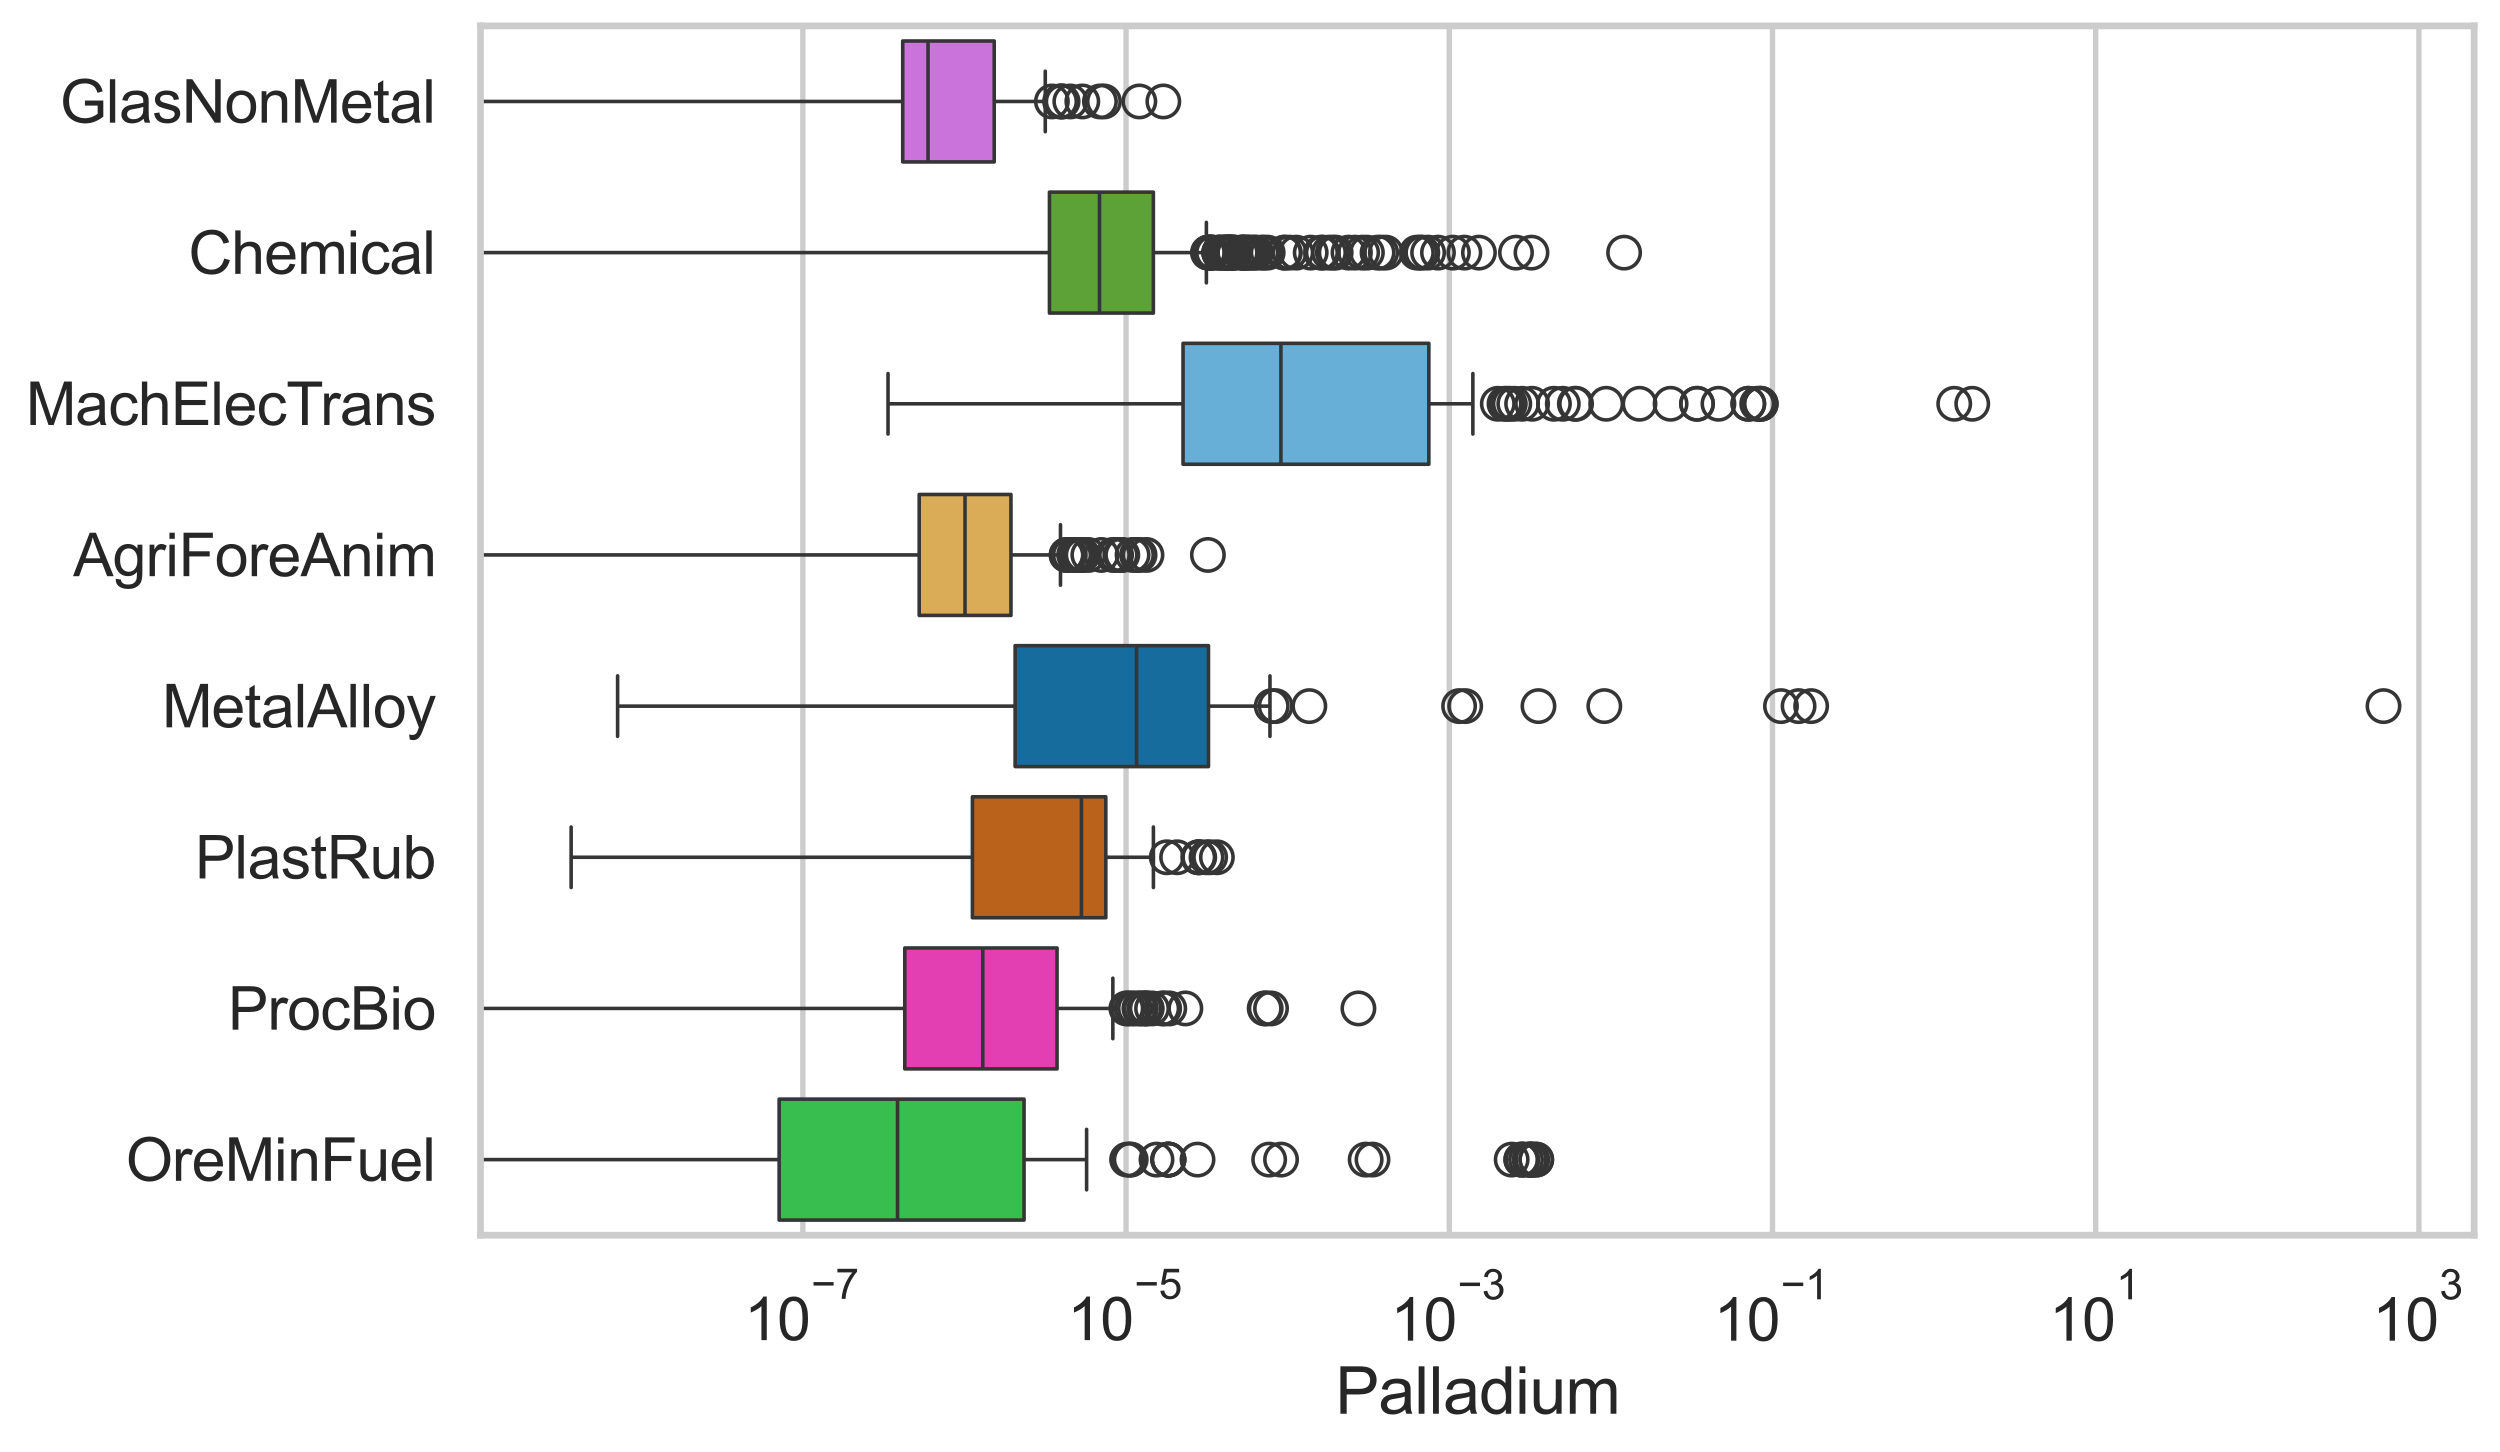 <?xml version="1.0" encoding="utf-8" standalone="no"?>
<!DOCTYPE svg PUBLIC "-//W3C//DTD SVG 1.1//EN"
  "http://www.w3.org/Graphics/SVG/1.1/DTD/svg11.dtd">
<svg xmlns:xlink="http://www.w3.org/1999/xlink" width="695.577pt" height="404.121pt" viewBox="0 0 695.577 404.121" xmlns="http://www.w3.org/2000/svg" version="1.1">
 <defs>
  <style type="text/css">*{stroke-linejoin: round; stroke-linecap: butt}</style>
 </defs>
 <g id="figure_1">
  <g id="patch_1">
   <path d="M 0 404.121 
L 695.577 404.121 
L 695.577 0 
L 0 0 
z
" style="fill: #ffffff"/>
  </g>
  <g id="axes_1">
   <g id="patch_2">
    <path d="M 133.697 343.665 
L 688.377 343.665 
L 688.377 7.2 
L 133.697 7.2 
z
" style="fill: #ffffff"/>
   </g>
   <g id="matplotlib.axis_1">
    <g id="xtick_1">
     <g id="line2d_1">
      <path d="M 223.38 343.665 
L 223.38 7.2 
" clip-path="url(#paf4855d5fb)" style="fill: none; stroke: #cccccc; stroke-width: 1.5; stroke-linecap: round"/>
     </g>
     <g id="text_1">
      <!-- $\mathdefault{10^{-7}}$ -->
      <g style="fill: #262626" transform="translate(207.045 373.015) scale(0.165 -0.165)">
       <defs>
        <path id="ArialMT-31" d="M 2384 0 
L 1822 0 
L 1822 3584 
Q 1619 3391 1289 3197 
Q 959 3003 697 2906 
L 697 3450 
Q 1169 3672 1522 3987 
Q 1875 4303 2022 4600 
L 2384 4600 
L 2384 0 
z
" transform="scale(0.016)"/>
        <path id="ArialMT-30" d="M 266 2259 
Q 266 3072 433 3567 
Q 600 4063 929 4331 
Q 1259 4600 1759 4600 
Q 2128 4600 2406 4451 
Q 2684 4303 2865 4023 
Q 3047 3744 3150 3342 
Q 3253 2941 3253 2259 
Q 3253 1453 3087 958 
Q 2922 463 2592 192 
Q 2263 -78 1759 -78 
Q 1097 -78 719 397 
Q 266 969 266 2259 
z
M 844 2259 
Q 844 1131 1108 757 
Q 1372 384 1759 384 
Q 2147 384 2411 759 
Q 2675 1134 2675 2259 
Q 2675 3391 2411 3762 
Q 2147 4134 1753 4134 
Q 1366 4134 1134 3806 
Q 844 3388 844 2259 
z
" transform="scale(0.016)"/>
        <path id="ArialMT-2212" d="M 3381 1997 
L 356 1997 
L 356 2522 
L 3381 2522 
L 3381 1997 
z
" transform="scale(0.016)"/>
        <path id="ArialMT-37" d="M 303 3981 
L 303 4522 
L 3269 4522 
L 3269 4084 
Q 2831 3619 2401 2847 
Q 1972 2075 1738 1259 
Q 1569 684 1522 0 
L 944 0 
Q 953 541 1156 1306 
Q 1359 2072 1739 2783 
Q 2119 3494 2547 3981 
L 303 3981 
z
" transform="scale(0.016)"/>
       </defs>
       <use xlink:href="#ArialMT-31" transform="translate(0 0.847)"/>
       <use xlink:href="#ArialMT-30" transform="translate(55.615 0.847)"/>
       <use xlink:href="#ArialMT-2212" transform="translate(112.973 70.541) scale(0.7)"/>
       <use xlink:href="#ArialMT-37" transform="translate(153.852 70.541) scale(0.7)"/>
      </g>
     </g>
    </g>
    <g id="xtick_2">
     <g id="line2d_2">
      <path d="M 313.307 343.665 
L 313.307 7.2 
" clip-path="url(#paf4855d5fb)" style="fill: none; stroke: #cccccc; stroke-width: 1.5; stroke-linecap: round"/>
     </g>
     <g id="text_2">
      <!-- $\mathdefault{10^{-5}}$ -->
      <g style="fill: #262626" transform="translate(296.972 373.015) scale(0.165 -0.165)">
       <defs>
        <path id="ArialMT-35" d="M 266 1200 
L 856 1250 
Q 922 819 1161 601 
Q 1400 384 1738 384 
Q 2144 384 2425 690 
Q 2706 997 2706 1503 
Q 2706 1984 2436 2262 
Q 2166 2541 1728 2541 
Q 1456 2541 1237 2417 
Q 1019 2294 894 2097 
L 366 2166 
L 809 4519 
L 3088 4519 
L 3088 3981 
L 1259 3981 
L 1013 2750 
Q 1425 3038 1878 3038 
Q 2478 3038 2890 2622 
Q 3303 2206 3303 1553 
Q 3303 931 2941 478 
Q 2500 -78 1738 -78 
Q 1113 -78 717 272 
Q 322 622 266 1200 
z
" transform="scale(0.016)"/>
       </defs>
       <use xlink:href="#ArialMT-31" transform="translate(0 0.88)"/>
       <use xlink:href="#ArialMT-30" transform="translate(55.615 0.88)"/>
       <use xlink:href="#ArialMT-2212" transform="translate(112.973 70.573) scale(0.7)"/>
       <use xlink:href="#ArialMT-35" transform="translate(153.852 70.573) scale(0.7)"/>
      </g>
     </g>
    </g>
    <g id="xtick_3">
     <g id="line2d_3">
      <path d="M 403.234 343.665 
L 403.234 7.2 
" clip-path="url(#paf4855d5fb)" style="fill: none; stroke: #cccccc; stroke-width: 1.5; stroke-linecap: round"/>
     </g>
     <g id="text_3">
      <!-- $\mathdefault{10^{-3}}$ -->
      <g style="fill: #262626" transform="translate(386.899 373.18) scale(0.165 -0.165)">
       <defs>
        <path id="ArialMT-33" d="M 269 1209 
L 831 1284 
Q 928 806 1161 595 
Q 1394 384 1728 384 
Q 2125 384 2398 659 
Q 2672 934 2672 1341 
Q 2672 1728 2419 1979 
Q 2166 2231 1775 2231 
Q 1616 2231 1378 2169 
L 1441 2663 
Q 1497 2656 1531 2656 
Q 1891 2656 2178 2843 
Q 2466 3031 2466 3422 
Q 2466 3731 2256 3934 
Q 2047 4138 1716 4138 
Q 1388 4138 1169 3931 
Q 950 3725 888 3313 
L 325 3413 
Q 428 3978 793 4289 
Q 1159 4600 1703 4600 
Q 2078 4600 2393 4439 
Q 2709 4278 2876 4000 
Q 3044 3722 3044 3409 
Q 3044 3113 2884 2869 
Q 2725 2625 2413 2481 
Q 2819 2388 3044 2092 
Q 3269 1797 3269 1353 
Q 3269 753 2831 336 
Q 2394 -81 1725 -81 
Q 1122 -81 723 278 
Q 325 638 269 1209 
z
" transform="scale(0.016)"/>
       </defs>
       <use xlink:href="#ArialMT-31" transform="translate(0 0.994)"/>
       <use xlink:href="#ArialMT-30" transform="translate(55.615 0.994)"/>
       <use xlink:href="#ArialMT-2212" transform="translate(112.973 70.688) scale(0.7)"/>
       <use xlink:href="#ArialMT-33" transform="translate(153.852 70.688) scale(0.7)"/>
      </g>
     </g>
    </g>
    <g id="xtick_4">
     <g id="line2d_4">
      <path d="M 493.162 343.665 
L 493.162 7.2 
" clip-path="url(#paf4855d5fb)" style="fill: none; stroke: #cccccc; stroke-width: 1.5; stroke-linecap: round"/>
     </g>
     <g id="text_4">
      <!-- $\mathdefault{10^{-1}}$ -->
      <g style="fill: #262626" transform="translate(476.827 373.18) scale(0.165 -0.165)">
       <use xlink:href="#ArialMT-31" transform="translate(0 0.994)"/>
       <use xlink:href="#ArialMT-30" transform="translate(55.615 0.994)"/>
       <use xlink:href="#ArialMT-2212" transform="translate(112.973 70.688) scale(0.7)"/>
       <use xlink:href="#ArialMT-31" transform="translate(153.852 70.688) scale(0.7)"/>
      </g>
     </g>
    </g>
    <g id="xtick_5">
     <g id="line2d_5">
      <path d="M 583.089 343.665 
L 583.089 7.2 
" clip-path="url(#paf4855d5fb)" style="fill: none; stroke: #cccccc; stroke-width: 1.5; stroke-linecap: round"/>
     </g>
     <g id="text_5">
      <!-- $\mathdefault{10^{1}}$ -->
      <g style="fill: #262626" transform="translate(570.136 373.18) scale(0.165 -0.165)">
       <use xlink:href="#ArialMT-31" transform="translate(0 0.994)"/>
       <use xlink:href="#ArialMT-30" transform="translate(55.615 0.994)"/>
       <use xlink:href="#ArialMT-31" transform="translate(112.973 70.688) scale(0.7)"/>
      </g>
     </g>
    </g>
    <g id="xtick_6">
     <g id="line2d_6">
      <path d="M 673.016 343.665 
L 673.016 7.2 
" clip-path="url(#paf4855d5fb)" style="fill: none; stroke: #cccccc; stroke-width: 1.5; stroke-linecap: round"/>
     </g>
     <g id="text_6">
      <!-- $\mathdefault{10^{3}}$ -->
      <g style="fill: #262626" transform="translate(660.063 373.18) scale(0.165 -0.165)">
       <use xlink:href="#ArialMT-31" transform="translate(0 0.994)"/>
       <use xlink:href="#ArialMT-30" transform="translate(55.615 0.994)"/>
       <use xlink:href="#ArialMT-33" transform="translate(112.973 70.688) scale(0.7)"/>
      </g>
     </g>
    </g>
    <g id="text_7">
     <!-- Palladium -->
     <g style="fill: #262626" transform="translate(371.519 393.344) scale(0.18 -0.18)">
      <defs>
       <path id="ArialMT-50" d="M 494 0 
L 494 4581 
L 2222 4581 
Q 2678 4581 2919 4538 
Q 3256 4481 3484 4323 
Q 3713 4166 3852 3881 
Q 3991 3597 3991 3256 
Q 3991 2672 3619 2267 
Q 3247 1863 2275 1863 
L 1100 1863 
L 1100 0 
L 494 0 
z
M 1100 2403 
L 2284 2403 
Q 2872 2403 3119 2622 
Q 3366 2841 3366 3238 
Q 3366 3525 3220 3729 
Q 3075 3934 2838 4000 
Q 2684 4041 2272 4041 
L 1100 4041 
L 1100 2403 
z
" transform="scale(0.016)"/>
       <path id="ArialMT-61" d="M 2588 409 
Q 2275 144 1986 34 
Q 1697 -75 1366 -75 
Q 819 -75 525 192 
Q 231 459 231 875 
Q 231 1119 342 1320 
Q 453 1522 633 1644 
Q 813 1766 1038 1828 
Q 1203 1872 1538 1913 
Q 2219 1994 2541 2106 
Q 2544 2222 2544 2253 
Q 2544 2597 2384 2738 
Q 2169 2928 1744 2928 
Q 1347 2928 1158 2789 
Q 969 2650 878 2297 
L 328 2372 
Q 403 2725 575 2942 
Q 747 3159 1072 3276 
Q 1397 3394 1825 3394 
Q 2250 3394 2515 3294 
Q 2781 3194 2906 3042 
Q 3031 2891 3081 2659 
Q 3109 2516 3109 2141 
L 3109 1391 
Q 3109 606 3145 398 
Q 3181 191 3288 0 
L 2700 0 
Q 2613 175 2588 409 
z
M 2541 1666 
Q 2234 1541 1622 1453 
Q 1275 1403 1131 1340 
Q 988 1278 909 1158 
Q 831 1038 831 891 
Q 831 666 1001 516 
Q 1172 366 1500 366 
Q 1825 366 2078 508 
Q 2331 650 2450 897 
Q 2541 1088 2541 1459 
L 2541 1666 
z
" transform="scale(0.016)"/>
       <path id="ArialMT-6c" d="M 409 0 
L 409 4581 
L 972 4581 
L 972 0 
L 409 0 
z
" transform="scale(0.016)"/>
       <path id="ArialMT-64" d="M 2575 0 
L 2575 419 
Q 2259 -75 1647 -75 
Q 1250 -75 917 144 
Q 584 363 401 755 
Q 219 1147 219 1656 
Q 219 2153 384 2558 
Q 550 2963 881 3178 
Q 1213 3394 1622 3394 
Q 1922 3394 2156 3267 
Q 2391 3141 2538 2938 
L 2538 4581 
L 3097 4581 
L 3097 0 
L 2575 0 
z
M 797 1656 
Q 797 1019 1065 703 
Q 1334 388 1700 388 
Q 2069 388 2326 689 
Q 2584 991 2584 1609 
Q 2584 2291 2321 2609 
Q 2059 2928 1675 2928 
Q 1300 2928 1048 2622 
Q 797 2316 797 1656 
z
" transform="scale(0.016)"/>
       <path id="ArialMT-69" d="M 425 3934 
L 425 4581 
L 988 4581 
L 988 3934 
L 425 3934 
z
M 425 0 
L 425 3319 
L 988 3319 
L 988 0 
L 425 0 
z
" transform="scale(0.016)"/>
       <path id="ArialMT-75" d="M 2597 0 
L 2597 488 
Q 2209 -75 1544 -75 
Q 1250 -75 995 37 
Q 741 150 617 320 
Q 494 491 444 738 
Q 409 903 409 1263 
L 409 3319 
L 972 3319 
L 972 1478 
Q 972 1038 1006 884 
Q 1059 663 1231 536 
Q 1403 409 1656 409 
Q 1909 409 2131 539 
Q 2353 669 2445 892 
Q 2538 1116 2538 1541 
L 2538 3319 
L 3100 3319 
L 3100 0 
L 2597 0 
z
" transform="scale(0.016)"/>
       <path id="ArialMT-6d" d="M 422 0 
L 422 3319 
L 925 3319 
L 925 2853 
Q 1081 3097 1340 3245 
Q 1600 3394 1931 3394 
Q 2300 3394 2536 3241 
Q 2772 3088 2869 2813 
Q 3263 3394 3894 3394 
Q 4388 3394 4653 3120 
Q 4919 2847 4919 2278 
L 4919 0 
L 4359 0 
L 4359 2091 
Q 4359 2428 4304 2576 
Q 4250 2725 4106 2815 
Q 3963 2906 3769 2906 
Q 3419 2906 3187 2673 
Q 2956 2441 2956 1928 
L 2956 0 
L 2394 0 
L 2394 2156 
Q 2394 2531 2256 2718 
Q 2119 2906 1806 2906 
Q 1569 2906 1367 2781 
Q 1166 2656 1075 2415 
Q 984 2175 984 1722 
L 984 0 
L 422 0 
z
" transform="scale(0.016)"/>
      </defs>
      <use xlink:href="#ArialMT-50"/>
      <use xlink:href="#ArialMT-61" transform="translate(66.699 0)"/>
      <use xlink:href="#ArialMT-6c" transform="translate(122.314 0)"/>
      <use xlink:href="#ArialMT-6c" transform="translate(144.531 0)"/>
      <use xlink:href="#ArialMT-61" transform="translate(166.748 0)"/>
      <use xlink:href="#ArialMT-64" transform="translate(222.363 0)"/>
      <use xlink:href="#ArialMT-69" transform="translate(277.979 0)"/>
      <use xlink:href="#ArialMT-75" transform="translate(300.195 0)"/>
      <use xlink:href="#ArialMT-6d" transform="translate(355.811 0)"/>
     </g>
    </g>
   </g>
   <g id="matplotlib.axis_2">
    <g id="ytick_1">
     <g id="text_8">
      <!-- GlasNonMetal -->
      <g style="fill: #262626" transform="translate(16.659 34.134) scale(0.165 -0.165)">
       <defs>
        <path id="ArialMT-47" d="M 2638 1797 
L 2638 2334 
L 4578 2338 
L 4578 638 
Q 4131 281 3656 101 
Q 3181 -78 2681 -78 
Q 2006 -78 1454 211 
Q 903 500 622 1047 
Q 341 1594 341 2269 
Q 341 2938 620 3517 
Q 900 4097 1425 4378 
Q 1950 4659 2634 4659 
Q 3131 4659 3532 4498 
Q 3934 4338 4162 4050 
Q 4391 3763 4509 3300 
L 3963 3150 
Q 3859 3500 3706 3700 
Q 3553 3900 3268 4020 
Q 2984 4141 2638 4141 
Q 2222 4141 1919 4014 
Q 1616 3888 1430 3681 
Q 1244 3475 1141 3228 
Q 966 2803 966 2306 
Q 966 1694 1177 1281 
Q 1388 869 1791 669 
Q 2194 469 2647 469 
Q 3041 469 3416 620 
Q 3791 772 3984 944 
L 3984 1797 
L 2638 1797 
z
" transform="scale(0.016)"/>
        <path id="ArialMT-73" d="M 197 991 
L 753 1078 
Q 800 744 1014 566 
Q 1228 388 1613 388 
Q 2000 388 2187 545 
Q 2375 703 2375 916 
Q 2375 1106 2209 1216 
Q 2094 1291 1634 1406 
Q 1016 1563 777 1677 
Q 538 1791 414 1992 
Q 291 2194 291 2438 
Q 291 2659 392 2848 
Q 494 3038 669 3163 
Q 800 3259 1026 3326 
Q 1253 3394 1513 3394 
Q 1903 3394 2198 3281 
Q 2494 3169 2634 2976 
Q 2775 2784 2828 2463 
L 2278 2388 
Q 2241 2644 2061 2787 
Q 1881 2931 1553 2931 
Q 1166 2931 1000 2803 
Q 834 2675 834 2503 
Q 834 2394 903 2306 
Q 972 2216 1119 2156 
Q 1203 2125 1616 2013 
Q 2213 1853 2448 1751 
Q 2684 1650 2818 1456 
Q 2953 1263 2953 975 
Q 2953 694 2789 445 
Q 2625 197 2315 61 
Q 2006 -75 1616 -75 
Q 969 -75 630 194 
Q 291 463 197 991 
z
" transform="scale(0.016)"/>
        <path id="ArialMT-4e" d="M 488 0 
L 488 4581 
L 1109 4581 
L 3516 984 
L 3516 4581 
L 4097 4581 
L 4097 0 
L 3475 0 
L 1069 3600 
L 1069 0 
L 488 0 
z
" transform="scale(0.016)"/>
        <path id="ArialMT-6f" d="M 213 1659 
Q 213 2581 725 3025 
Q 1153 3394 1769 3394 
Q 2453 3394 2887 2945 
Q 3322 2497 3322 1706 
Q 3322 1066 3130 698 
Q 2938 331 2570 128 
Q 2203 -75 1769 -75 
Q 1072 -75 642 372 
Q 213 819 213 1659 
z
M 791 1659 
Q 791 1022 1069 705 
Q 1347 388 1769 388 
Q 2188 388 2466 706 
Q 2744 1025 2744 1678 
Q 2744 2294 2464 2611 
Q 2184 2928 1769 2928 
Q 1347 2928 1069 2612 
Q 791 2297 791 1659 
z
" transform="scale(0.016)"/>
        <path id="ArialMT-6e" d="M 422 0 
L 422 3319 
L 928 3319 
L 928 2847 
Q 1294 3394 1984 3394 
Q 2284 3394 2536 3286 
Q 2788 3178 2913 3003 
Q 3038 2828 3088 2588 
Q 3119 2431 3119 2041 
L 3119 0 
L 2556 0 
L 2556 2019 
Q 2556 2363 2490 2533 
Q 2425 2703 2258 2804 
Q 2091 2906 1866 2906 
Q 1506 2906 1245 2678 
Q 984 2450 984 1813 
L 984 0 
L 422 0 
z
" transform="scale(0.016)"/>
        <path id="ArialMT-4d" d="M 475 0 
L 475 4581 
L 1388 4581 
L 2472 1338 
Q 2622 884 2691 659 
Q 2769 909 2934 1394 
L 4031 4581 
L 4847 4581 
L 4847 0 
L 4263 0 
L 4263 3834 
L 2931 0 
L 2384 0 
L 1059 3900 
L 1059 0 
L 475 0 
z
" transform="scale(0.016)"/>
        <path id="ArialMT-65" d="M 2694 1069 
L 3275 997 
Q 3138 488 2766 206 
Q 2394 -75 1816 -75 
Q 1088 -75 661 373 
Q 234 822 234 1631 
Q 234 2469 665 2931 
Q 1097 3394 1784 3394 
Q 2450 3394 2872 2941 
Q 3294 2488 3294 1666 
Q 3294 1616 3291 1516 
L 816 1516 
Q 847 969 1125 678 
Q 1403 388 1819 388 
Q 2128 388 2347 550 
Q 2566 713 2694 1069 
z
M 847 1978 
L 2700 1978 
Q 2663 2397 2488 2606 
Q 2219 2931 1791 2931 
Q 1403 2931 1139 2672 
Q 875 2413 847 1978 
z
" transform="scale(0.016)"/>
        <path id="ArialMT-74" d="M 1650 503 
L 1731 6 
Q 1494 -44 1306 -44 
Q 1000 -44 831 53 
Q 663 150 594 308 
Q 525 466 525 972 
L 525 2881 
L 113 2881 
L 113 3319 
L 525 3319 
L 525 4141 
L 1084 4478 
L 1084 3319 
L 1650 3319 
L 1650 2881 
L 1084 2881 
L 1084 941 
Q 1084 700 1114 631 
Q 1144 563 1211 522 
Q 1278 481 1403 481 
Q 1497 481 1650 503 
z
" transform="scale(0.016)"/>
       </defs>
       <use xlink:href="#ArialMT-47"/>
       <use xlink:href="#ArialMT-6c" transform="translate(77.783 0)"/>
       <use xlink:href="#ArialMT-61" transform="translate(100 0)"/>
       <use xlink:href="#ArialMT-73" transform="translate(155.615 0)"/>
       <use xlink:href="#ArialMT-4e" transform="translate(205.615 0)"/>
       <use xlink:href="#ArialMT-6f" transform="translate(277.832 0)"/>
       <use xlink:href="#ArialMT-6e" transform="translate(333.447 0)"/>
       <use xlink:href="#ArialMT-4d" transform="translate(389.062 0)"/>
       <use xlink:href="#ArialMT-65" transform="translate(472.363 0)"/>
       <use xlink:href="#ArialMT-74" transform="translate(527.979 0)"/>
       <use xlink:href="#ArialMT-61" transform="translate(555.762 0)"/>
       <use xlink:href="#ArialMT-6c" transform="translate(611.377 0)"/>
      </g>
     </g>
    </g>
    <g id="ytick_2">
     <g id="text_9">
      <!-- Chemical -->
      <g style="fill: #262626" transform="translate(52.428 76.192) scale(0.165 -0.165)">
       <defs>
        <path id="ArialMT-43" d="M 3763 1606 
L 4369 1453 
Q 4178 706 3683 314 
Q 3188 -78 2472 -78 
Q 1731 -78 1267 223 
Q 803 525 561 1097 
Q 319 1669 319 2325 
Q 319 3041 592 3573 
Q 866 4106 1370 4382 
Q 1875 4659 2481 4659 
Q 3169 4659 3637 4309 
Q 4106 3959 4291 3325 
L 3694 3184 
Q 3534 3684 3231 3912 
Q 2928 4141 2469 4141 
Q 1941 4141 1586 3887 
Q 1231 3634 1087 3207 
Q 944 2781 944 2328 
Q 944 1744 1114 1308 
Q 1284 872 1643 656 
Q 2003 441 2422 441 
Q 2931 441 3284 734 
Q 3638 1028 3763 1606 
z
" transform="scale(0.016)"/>
        <path id="ArialMT-68" d="M 422 0 
L 422 4581 
L 984 4581 
L 984 2938 
Q 1378 3394 1978 3394 
Q 2347 3394 2619 3248 
Q 2891 3103 3008 2847 
Q 3125 2591 3125 2103 
L 3125 0 
L 2563 0 
L 2563 2103 
Q 2563 2525 2380 2717 
Q 2197 2909 1863 2909 
Q 1613 2909 1392 2779 
Q 1172 2650 1078 2428 
Q 984 2206 984 1816 
L 984 0 
L 422 0 
z
" transform="scale(0.016)"/>
        <path id="ArialMT-63" d="M 2588 1216 
L 3141 1144 
Q 3050 572 2676 248 
Q 2303 -75 1759 -75 
Q 1078 -75 664 370 
Q 250 816 250 1647 
Q 250 2184 428 2587 
Q 606 2991 970 3192 
Q 1334 3394 1763 3394 
Q 2303 3394 2647 3120 
Q 2991 2847 3088 2344 
L 2541 2259 
Q 2463 2594 2264 2762 
Q 2066 2931 1784 2931 
Q 1359 2931 1093 2626 
Q 828 2322 828 1663 
Q 828 994 1084 691 
Q 1341 388 1753 388 
Q 2084 388 2306 591 
Q 2528 794 2588 1216 
z
" transform="scale(0.016)"/>
       </defs>
       <use xlink:href="#ArialMT-43"/>
       <use xlink:href="#ArialMT-68" transform="translate(72.217 0)"/>
       <use xlink:href="#ArialMT-65" transform="translate(127.832 0)"/>
       <use xlink:href="#ArialMT-6d" transform="translate(183.447 0)"/>
       <use xlink:href="#ArialMT-69" transform="translate(266.748 0)"/>
       <use xlink:href="#ArialMT-63" transform="translate(288.965 0)"/>
       <use xlink:href="#ArialMT-61" transform="translate(338.965 0)"/>
       <use xlink:href="#ArialMT-6c" transform="translate(394.58 0)"/>
      </g>
     </g>
    </g>
    <g id="ytick_3">
     <g id="text_10">
      <!-- MachElecTrans -->
      <g style="fill: #262626" transform="translate(7.2 118.25) scale(0.165 -0.165)">
       <defs>
        <path id="ArialMT-45" d="M 506 0 
L 506 4581 
L 3819 4581 
L 3819 4041 
L 1113 4041 
L 1113 2638 
L 3647 2638 
L 3647 2100 
L 1113 2100 
L 1113 541 
L 3925 541 
L 3925 0 
L 506 0 
z
" transform="scale(0.016)"/>
        <path id="ArialMT-54" d="M 1659 0 
L 1659 4041 
L 150 4041 
L 150 4581 
L 3781 4581 
L 3781 4041 
L 2266 4041 
L 2266 0 
L 1659 0 
z
" transform="scale(0.016)"/>
        <path id="ArialMT-72" d="M 416 0 
L 416 3319 
L 922 3319 
L 922 2816 
Q 1116 3169 1280 3281 
Q 1444 3394 1641 3394 
Q 1925 3394 2219 3213 
L 2025 2691 
Q 1819 2813 1613 2813 
Q 1428 2813 1281 2702 
Q 1134 2591 1072 2394 
Q 978 2094 978 1738 
L 978 0 
L 416 0 
z
" transform="scale(0.016)"/>
       </defs>
       <use xlink:href="#ArialMT-4d"/>
       <use xlink:href="#ArialMT-61" transform="translate(83.301 0)"/>
       <use xlink:href="#ArialMT-63" transform="translate(138.916 0)"/>
       <use xlink:href="#ArialMT-68" transform="translate(188.916 0)"/>
       <use xlink:href="#ArialMT-45" transform="translate(244.531 0)"/>
       <use xlink:href="#ArialMT-6c" transform="translate(311.23 0)"/>
       <use xlink:href="#ArialMT-65" transform="translate(333.447 0)"/>
       <use xlink:href="#ArialMT-63" transform="translate(389.062 0)"/>
       <use xlink:href="#ArialMT-54" transform="translate(439.062 0)"/>
       <use xlink:href="#ArialMT-72" transform="translate(496.396 0)"/>
       <use xlink:href="#ArialMT-61" transform="translate(529.697 0)"/>
       <use xlink:href="#ArialMT-6e" transform="translate(585.312 0)"/>
       <use xlink:href="#ArialMT-73" transform="translate(640.928 0)"/>
      </g>
     </g>
    </g>
    <g id="ytick_4">
     <g id="text_11">
      <!-- AgriForeAnim -->
      <g style="fill: #262626" transform="translate(20.341 160.308) scale(0.165 -0.165)">
       <defs>
        <path id="ArialMT-41" d="M -9 0 
L 1750 4581 
L 2403 4581 
L 4278 0 
L 3588 0 
L 3053 1388 
L 1138 1388 
L 634 0 
L -9 0 
z
M 1313 1881 
L 2866 1881 
L 2388 3150 
Q 2169 3728 2063 4100 
Q 1975 3659 1816 3225 
L 1313 1881 
z
" transform="scale(0.016)"/>
        <path id="ArialMT-67" d="M 319 -275 
L 866 -356 
Q 900 -609 1056 -725 
Q 1266 -881 1628 -881 
Q 2019 -881 2231 -725 
Q 2444 -569 2519 -288 
Q 2563 -116 2559 434 
Q 2191 0 1641 0 
Q 956 0 581 494 
Q 206 988 206 1678 
Q 206 2153 378 2554 
Q 550 2956 876 3175 
Q 1203 3394 1644 3394 
Q 2231 3394 2613 2919 
L 2613 3319 
L 3131 3319 
L 3131 450 
Q 3131 -325 2973 -648 
Q 2816 -972 2473 -1159 
Q 2131 -1347 1631 -1347 
Q 1038 -1347 672 -1080 
Q 306 -813 319 -275 
z
M 784 1719 
Q 784 1066 1043 766 
Q 1303 466 1694 466 
Q 2081 466 2343 764 
Q 2606 1063 2606 1700 
Q 2606 2309 2336 2618 
Q 2066 2928 1684 2928 
Q 1309 2928 1046 2623 
Q 784 2319 784 1719 
z
" transform="scale(0.016)"/>
        <path id="ArialMT-46" d="M 525 0 
L 525 4581 
L 3616 4581 
L 3616 4041 
L 1131 4041 
L 1131 2622 
L 3281 2622 
L 3281 2081 
L 1131 2081 
L 1131 0 
L 525 0 
z
" transform="scale(0.016)"/>
       </defs>
       <use xlink:href="#ArialMT-41"/>
       <use xlink:href="#ArialMT-67" transform="translate(66.699 0)"/>
       <use xlink:href="#ArialMT-72" transform="translate(122.314 0)"/>
       <use xlink:href="#ArialMT-69" transform="translate(155.615 0)"/>
       <use xlink:href="#ArialMT-46" transform="translate(177.832 0)"/>
       <use xlink:href="#ArialMT-6f" transform="translate(238.916 0)"/>
       <use xlink:href="#ArialMT-72" transform="translate(294.531 0)"/>
       <use xlink:href="#ArialMT-65" transform="translate(327.832 0)"/>
       <use xlink:href="#ArialMT-41" transform="translate(383.447 0)"/>
       <use xlink:href="#ArialMT-6e" transform="translate(450.146 0)"/>
       <use xlink:href="#ArialMT-69" transform="translate(505.762 0)"/>
       <use xlink:href="#ArialMT-6d" transform="translate(527.979 0)"/>
      </g>
     </g>
    </g>
    <g id="ytick_5">
     <g id="text_12">
      <!-- MetalAlloy -->
      <g style="fill: #262626" transform="translate(45.088 202.366) scale(0.165 -0.165)">
       <defs>
        <path id="ArialMT-79" d="M 397 -1278 
L 334 -750 
Q 519 -800 656 -800 
Q 844 -800 956 -737 
Q 1069 -675 1141 -563 
Q 1194 -478 1313 -144 
Q 1328 -97 1363 -6 
L 103 3319 
L 709 3319 
L 1400 1397 
Q 1534 1031 1641 628 
Q 1738 1016 1872 1384 
L 2581 3319 
L 3144 3319 
L 1881 -56 
Q 1678 -603 1566 -809 
Q 1416 -1088 1222 -1217 
Q 1028 -1347 759 -1347 
Q 597 -1347 397 -1278 
z
" transform="scale(0.016)"/>
       </defs>
       <use xlink:href="#ArialMT-4d"/>
       <use xlink:href="#ArialMT-65" transform="translate(83.301 0)"/>
       <use xlink:href="#ArialMT-74" transform="translate(138.916 0)"/>
       <use xlink:href="#ArialMT-61" transform="translate(166.699 0)"/>
       <use xlink:href="#ArialMT-6c" transform="translate(222.314 0)"/>
       <use xlink:href="#ArialMT-41" transform="translate(244.531 0)"/>
       <use xlink:href="#ArialMT-6c" transform="translate(311.23 0)"/>
       <use xlink:href="#ArialMT-6c" transform="translate(333.447 0)"/>
       <use xlink:href="#ArialMT-6f" transform="translate(355.664 0)"/>
       <use xlink:href="#ArialMT-79" transform="translate(411.279 0)"/>
      </g>
     </g>
    </g>
    <g id="ytick_6">
     <g id="text_13">
      <!-- PlastRub -->
      <g style="fill: #262626" transform="translate(54.248 244.425) scale(0.165 -0.165)">
       <defs>
        <path id="ArialMT-52" d="M 503 0 
L 503 4581 
L 2534 4581 
Q 3147 4581 3465 4457 
Q 3784 4334 3975 4021 
Q 4166 3709 4166 3331 
Q 4166 2844 3850 2509 
Q 3534 2175 2875 2084 
Q 3116 1969 3241 1856 
Q 3506 1613 3744 1247 
L 4541 0 
L 3778 0 
L 3172 953 
Q 2906 1366 2734 1584 
Q 2563 1803 2427 1890 
Q 2291 1978 2150 2013 
Q 2047 2034 1813 2034 
L 1109 2034 
L 1109 0 
L 503 0 
z
M 1109 2559 
L 2413 2559 
Q 2828 2559 3062 2645 
Q 3297 2731 3419 2920 
Q 3541 3109 3541 3331 
Q 3541 3656 3305 3865 
Q 3069 4075 2559 4075 
L 1109 4075 
L 1109 2559 
z
" transform="scale(0.016)"/>
        <path id="ArialMT-62" d="M 941 0 
L 419 0 
L 419 4581 
L 981 4581 
L 981 2947 
Q 1338 3394 1891 3394 
Q 2197 3394 2470 3270 
Q 2744 3147 2920 2923 
Q 3097 2700 3197 2384 
Q 3297 2069 3297 1709 
Q 3297 856 2875 390 
Q 2453 -75 1863 -75 
Q 1275 -75 941 416 
L 941 0 
z
M 934 1684 
Q 934 1088 1097 822 
Q 1363 388 1816 388 
Q 2184 388 2453 708 
Q 2722 1028 2722 1663 
Q 2722 2313 2464 2622 
Q 2206 2931 1841 2931 
Q 1472 2931 1203 2611 
Q 934 2291 934 1684 
z
" transform="scale(0.016)"/>
       </defs>
       <use xlink:href="#ArialMT-50"/>
       <use xlink:href="#ArialMT-6c" transform="translate(66.699 0)"/>
       <use xlink:href="#ArialMT-61" transform="translate(88.916 0)"/>
       <use xlink:href="#ArialMT-73" transform="translate(144.531 0)"/>
       <use xlink:href="#ArialMT-74" transform="translate(194.531 0)"/>
       <use xlink:href="#ArialMT-52" transform="translate(222.314 0)"/>
       <use xlink:href="#ArialMT-75" transform="translate(294.531 0)"/>
       <use xlink:href="#ArialMT-62" transform="translate(350.146 0)"/>
      </g>
     </g>
    </g>
    <g id="ytick_7">
     <g id="text_14">
      <!-- ProcBio -->
      <g style="fill: #262626" transform="translate(63.424 286.483) scale(0.165 -0.165)">
       <defs>
        <path id="ArialMT-42" d="M 469 0 
L 469 4581 
L 2188 4581 
Q 2713 4581 3030 4442 
Q 3347 4303 3526 4014 
Q 3706 3725 3706 3409 
Q 3706 3116 3547 2856 
Q 3388 2597 3066 2438 
Q 3481 2316 3704 2022 
Q 3928 1728 3928 1328 
Q 3928 1006 3792 729 
Q 3656 453 3456 303 
Q 3256 153 2954 76 
Q 2653 0 2216 0 
L 469 0 
z
M 1075 2656 
L 2066 2656 
Q 2469 2656 2644 2709 
Q 2875 2778 2992 2937 
Q 3109 3097 3109 3338 
Q 3109 3566 3000 3739 
Q 2891 3913 2687 3977 
Q 2484 4041 1991 4041 
L 1075 4041 
L 1075 2656 
z
M 1075 541 
L 2216 541 
Q 2509 541 2628 563 
Q 2838 600 2978 687 
Q 3119 775 3209 942 
Q 3300 1109 3300 1328 
Q 3300 1584 3169 1773 
Q 3038 1963 2805 2039 
Q 2572 2116 2134 2116 
L 1075 2116 
L 1075 541 
z
" transform="scale(0.016)"/>
       </defs>
       <use xlink:href="#ArialMT-50"/>
       <use xlink:href="#ArialMT-72" transform="translate(66.699 0)"/>
       <use xlink:href="#ArialMT-6f" transform="translate(100 0)"/>
       <use xlink:href="#ArialMT-63" transform="translate(155.615 0)"/>
       <use xlink:href="#ArialMT-42" transform="translate(205.615 0)"/>
       <use xlink:href="#ArialMT-69" transform="translate(272.314 0)"/>
       <use xlink:href="#ArialMT-6f" transform="translate(294.531 0)"/>
      </g>
     </g>
    </g>
    <g id="ytick_8">
     <g id="text_15">
      <!-- OreMinFuel -->
      <g style="fill: #262626" transform="translate(35.013 328.541) scale(0.165 -0.165)">
       <defs>
        <path id="ArialMT-4f" d="M 309 2231 
Q 309 3372 921 4017 
Q 1534 4663 2503 4663 
Q 3138 4663 3647 4359 
Q 4156 4056 4423 3514 
Q 4691 2972 4691 2284 
Q 4691 1588 4409 1038 
Q 4128 488 3612 205 
Q 3097 -78 2500 -78 
Q 1853 -78 1343 234 
Q 834 547 571 1087 
Q 309 1628 309 2231 
z
M 934 2222 
Q 934 1394 1379 917 
Q 1825 441 2497 441 
Q 3181 441 3623 922 
Q 4066 1403 4066 2288 
Q 4066 2847 3877 3264 
Q 3688 3681 3323 3911 
Q 2959 4141 2506 4141 
Q 1863 4141 1398 3698 
Q 934 3256 934 2222 
z
" transform="scale(0.016)"/>
       </defs>
       <use xlink:href="#ArialMT-4f"/>
       <use xlink:href="#ArialMT-72" transform="translate(77.783 0)"/>
       <use xlink:href="#ArialMT-65" transform="translate(111.084 0)"/>
       <use xlink:href="#ArialMT-4d" transform="translate(166.699 0)"/>
       <use xlink:href="#ArialMT-69" transform="translate(250 0)"/>
       <use xlink:href="#ArialMT-6e" transform="translate(272.217 0)"/>
       <use xlink:href="#ArialMT-46" transform="translate(327.832 0)"/>
       <use xlink:href="#ArialMT-75" transform="translate(388.916 0)"/>
       <use xlink:href="#ArialMT-65" transform="translate(444.531 0)"/>
       <use xlink:href="#ArialMT-6c" transform="translate(500.146 0)"/>
      </g>
     </g>
    </g>
   </g>
   <g id="patch_3">
    <path d="M 251.164 11.406 
L 251.164 45.052 
L 276.62 45.052 
L 276.62 11.406 
L 251.164 11.406 
z
" clip-path="url(#paf4855d5fb)" style="fill: #ca74db; stroke: #353535; stroke-linejoin: miter"/>
   </g>
   <g id="line2d_7">
    <path d="M 251.164 28.229 
L -1 28.229 
" clip-path="url(#paf4855d5fb)" style="fill: none; stroke: #353535"/>
   </g>
   <g id="line2d_8">
    <path d="M 276.62 28.229 
L 290.825 28.229 
" clip-path="url(#paf4855d5fb)" style="fill: none; stroke: #353535"/>
   </g>
   <g id="line2d_9">
    <path clip-path="url(#paf4855d5fb)" style="fill: none; stroke: #353535; stroke-linecap: round"/>
   </g>
   <g id="line2d_10">
    <path d="M 290.825 19.817 
L 290.825 36.641 
" clip-path="url(#paf4855d5fb)" style="fill: none; stroke: #353535; stroke-linecap: round"/>
   </g>
   <g id="line2d_11">
    <defs>
     <path id="m3b4a11ab42" d="M 0 4.5 
C 1.193 4.5 2.338 4.026 3.182 3.182 
C 4.026 2.338 4.5 1.193 4.5 0 
C 4.5 -1.193 4.026 -2.338 3.182 -3.182 
C 2.338 -4.026 1.193 -4.5 0 -4.5 
C -1.193 -4.5 -2.338 -4.026 -3.182 -3.182 
C -4.026 -2.338 -4.5 -1.193 -4.5 0 
C -4.5 1.193 -4.026 2.338 -3.182 3.182 
C -2.338 4.026 -1.193 4.5 0 4.5 
z
" style="stroke: #353535"/>
    </defs>
    <g clip-path="url(#paf4855d5fb)">
     <use xlink:href="#m3b4a11ab42" x="295.645" y="28.229" style="fill-opacity: 0; stroke: #353535"/>
     <use xlink:href="#m3b4a11ab42" x="295.384" y="28.229" style="fill-opacity: 0; stroke: #353535"/>
     <use xlink:href="#m3b4a11ab42" x="301.136" y="28.229" style="fill-opacity: 0; stroke: #353535"/>
     <use xlink:href="#m3b4a11ab42" x="297.792" y="28.229" style="fill-opacity: 0; stroke: #353535"/>
     <use xlink:href="#m3b4a11ab42" x="306.039" y="28.229" style="fill-opacity: 0; stroke: #353535"/>
     <use xlink:href="#m3b4a11ab42" x="292.672" y="28.229" style="fill-opacity: 0; stroke: #353535"/>
     <use xlink:href="#m3b4a11ab42" x="294.954" y="28.229" style="fill-opacity: 0; stroke: #353535"/>
     <use xlink:href="#m3b4a11ab42" x="323.676" y="28.229" style="fill-opacity: 0; stroke: #353535"/>
     <use xlink:href="#m3b4a11ab42" x="317.007" y="28.229" style="fill-opacity: 0; stroke: #353535"/>
     <use xlink:href="#m3b4a11ab42" x="307.147" y="28.229" style="fill-opacity: 0; stroke: #353535"/>
    </g>
   </g>
   <g id="patch_4">
    <path d="M 291.989 53.464 
L 291.989 87.11 
L 320.902 87.11 
L 320.902 53.464 
L 291.989 53.464 
z
" clip-path="url(#paf4855d5fb)" style="fill: #5ca236; stroke: #353535; stroke-linejoin: miter"/>
   </g>
   <g id="line2d_12">
    <path d="M 291.989 70.287 
L -1 70.287 
" clip-path="url(#paf4855d5fb)" style="fill: none; stroke: #353535"/>
   </g>
   <g id="line2d_13">
    <path d="M 320.902 70.287 
L 335.652 70.287 
" clip-path="url(#paf4855d5fb)" style="fill: none; stroke: #353535"/>
   </g>
   <g id="line2d_14">
    <path clip-path="url(#paf4855d5fb)" style="fill: none; stroke: #353535; stroke-linecap: round"/>
   </g>
   <g id="line2d_15">
    <path d="M 335.652 61.875 
L 335.652 78.699 
" clip-path="url(#paf4855d5fb)" style="fill: none; stroke: #353535; stroke-linecap: round"/>
   </g>
   <g id="line2d_16">
    <g clip-path="url(#paf4855d5fb)">
     <use xlink:href="#m3b4a11ab42" x="340.792" y="70.287" style="fill-opacity: 0; stroke: #353535"/>
     <use xlink:href="#m3b4a11ab42" x="342.306" y="70.287" style="fill-opacity: 0; stroke: #353535"/>
     <use xlink:href="#m3b4a11ab42" x="395.115" y="70.287" style="fill-opacity: 0; stroke: #353535"/>
     <use xlink:href="#m3b4a11ab42" x="336.906" y="70.287" style="fill-opacity: 0; stroke: #353535"/>
     <use xlink:href="#m3b4a11ab42" x="340.65" y="70.287" style="fill-opacity: 0; stroke: #353535"/>
     <use xlink:href="#m3b4a11ab42" x="339.209" y="70.287" style="fill-opacity: 0; stroke: #353535"/>
     <use xlink:href="#m3b4a11ab42" x="395.737" y="70.287" style="fill-opacity: 0; stroke: #353535"/>
     <use xlink:href="#m3b4a11ab42" x="343.238" y="70.287" style="fill-opacity: 0; stroke: #353535"/>
     <use xlink:href="#m3b4a11ab42" x="421.792" y="70.287" style="fill-opacity: 0; stroke: #353535"/>
     <use xlink:href="#m3b4a11ab42" x="341.988" y="70.287" style="fill-opacity: 0; stroke: #353535"/>
     <use xlink:href="#m3b4a11ab42" x="341.612" y="70.287" style="fill-opacity: 0; stroke: #353535"/>
     <use xlink:href="#m3b4a11ab42" x="339.204" y="70.287" style="fill-opacity: 0; stroke: #353535"/>
     <use xlink:href="#m3b4a11ab42" x="370.842" y="70.287" style="fill-opacity: 0; stroke: #353535"/>
     <use xlink:href="#m3b4a11ab42" x="341.587" y="70.287" style="fill-opacity: 0; stroke: #353535"/>
     <use xlink:href="#m3b4a11ab42" x="426.103" y="70.287" style="fill-opacity: 0; stroke: #353535"/>
     <use xlink:href="#m3b4a11ab42" x="336.966" y="70.287" style="fill-opacity: 0; stroke: #353535"/>
     <use xlink:href="#m3b4a11ab42" x="385.577" y="70.287" style="fill-opacity: 0; stroke: #353535"/>
     <use xlink:href="#m3b4a11ab42" x="346.924" y="70.287" style="fill-opacity: 0; stroke: #353535"/>
     <use xlink:href="#m3b4a11ab42" x="351.677" y="70.287" style="fill-opacity: 0; stroke: #353535"/>
     <use xlink:href="#m3b4a11ab42" x="343.315" y="70.287" style="fill-opacity: 0; stroke: #353535"/>
     <use xlink:href="#m3b4a11ab42" x="378.991" y="70.287" style="fill-opacity: 0; stroke: #353535"/>
     <use xlink:href="#m3b4a11ab42" x="384.285" y="70.287" style="fill-opacity: 0; stroke: #353535"/>
     <use xlink:href="#m3b4a11ab42" x="336.225" y="70.287" style="fill-opacity: 0; stroke: #353535"/>
     <use xlink:href="#m3b4a11ab42" x="342.078" y="70.287" style="fill-opacity: 0; stroke: #353535"/>
     <use xlink:href="#m3b4a11ab42" x="383.278" y="70.287" style="fill-opacity: 0; stroke: #353535"/>
     <use xlink:href="#m3b4a11ab42" x="360.675" y="70.287" style="fill-opacity: 0; stroke: #353535"/>
     <use xlink:href="#m3b4a11ab42" x="342.481" y="70.287" style="fill-opacity: 0; stroke: #353535"/>
     <use xlink:href="#m3b4a11ab42" x="357.5" y="70.287" style="fill-opacity: 0; stroke: #353535"/>
     <use xlink:href="#m3b4a11ab42" x="397.337" y="70.287" style="fill-opacity: 0; stroke: #353535"/>
     <use xlink:href="#m3b4a11ab42" x="411.483" y="70.287" style="fill-opacity: 0; stroke: #353535"/>
     <use xlink:href="#m3b4a11ab42" x="345.615" y="70.287" style="fill-opacity: 0; stroke: #353535"/>
     <use xlink:href="#m3b4a11ab42" x="364.678" y="70.287" style="fill-opacity: 0; stroke: #353535"/>
     <use xlink:href="#m3b4a11ab42" x="348.271" y="70.287" style="fill-opacity: 0; stroke: #353535"/>
     <use xlink:href="#m3b4a11ab42" x="340.779" y="70.287" style="fill-opacity: 0; stroke: #353535"/>
     <use xlink:href="#m3b4a11ab42" x="336.293" y="70.287" style="fill-opacity: 0; stroke: #353535"/>
     <use xlink:href="#m3b4a11ab42" x="380.317" y="70.287" style="fill-opacity: 0; stroke: #353535"/>
     <use xlink:href="#m3b4a11ab42" x="345.181" y="70.287" style="fill-opacity: 0; stroke: #353535"/>
     <use xlink:href="#m3b4a11ab42" x="368.042" y="70.287" style="fill-opacity: 0; stroke: #353535"/>
     <use xlink:href="#m3b4a11ab42" x="342.409" y="70.287" style="fill-opacity: 0; stroke: #353535"/>
     <use xlink:href="#m3b4a11ab42" x="367.544" y="70.287" style="fill-opacity: 0; stroke: #353535"/>
     <use xlink:href="#m3b4a11ab42" x="345.929" y="70.287" style="fill-opacity: 0; stroke: #353535"/>
     <use xlink:href="#m3b4a11ab42" x="342.356" y="70.287" style="fill-opacity: 0; stroke: #353535"/>
     <use xlink:href="#m3b4a11ab42" x="375.192" y="70.287" style="fill-opacity: 0; stroke: #353535"/>
     <use xlink:href="#m3b4a11ab42" x="349.493" y="70.287" style="fill-opacity: 0; stroke: #353535"/>
     <use xlink:href="#m3b4a11ab42" x="336.766" y="70.287" style="fill-opacity: 0; stroke: #353535"/>
     <use xlink:href="#m3b4a11ab42" x="339.316" y="70.287" style="fill-opacity: 0; stroke: #353535"/>
     <use xlink:href="#m3b4a11ab42" x="341.412" y="70.287" style="fill-opacity: 0; stroke: #353535"/>
     <use xlink:href="#m3b4a11ab42" x="369.773" y="70.287" style="fill-opacity: 0; stroke: #353535"/>
     <use xlink:href="#m3b4a11ab42" x="349.04" y="70.287" style="fill-opacity: 0; stroke: #353535"/>
     <use xlink:href="#m3b4a11ab42" x="345.888" y="70.287" style="fill-opacity: 0; stroke: #353535"/>
     <use xlink:href="#m3b4a11ab42" x="400.081" y="70.287" style="fill-opacity: 0; stroke: #353535"/>
     <use xlink:href="#m3b4a11ab42" x="357.298" y="70.287" style="fill-opacity: 0; stroke: #353535"/>
     <use xlink:href="#m3b4a11ab42" x="451.875" y="70.287" style="fill-opacity: 0; stroke: #353535"/>
     <use xlink:href="#m3b4a11ab42" x="336.327" y="70.287" style="fill-opacity: 0; stroke: #353535"/>
     <use xlink:href="#m3b4a11ab42" x="336.088" y="70.287" style="fill-opacity: 0; stroke: #353535"/>
     <use xlink:href="#m3b4a11ab42" x="347.607" y="70.287" style="fill-opacity: 0; stroke: #353535"/>
     <use xlink:href="#m3b4a11ab42" x="376.984" y="70.287" style="fill-opacity: 0; stroke: #353535"/>
     <use xlink:href="#m3b4a11ab42" x="337.49" y="70.287" style="fill-opacity: 0; stroke: #353535"/>
     <use xlink:href="#m3b4a11ab42" x="407.435" y="70.287" style="fill-opacity: 0; stroke: #353535"/>
     <use xlink:href="#m3b4a11ab42" x="343.43" y="70.287" style="fill-opacity: 0; stroke: #353535"/>
     <use xlink:href="#m3b4a11ab42" x="404.246" y="70.287" style="fill-opacity: 0; stroke: #353535"/>
     <use xlink:href="#m3b4a11ab42" x="352.704" y="70.287" style="fill-opacity: 0; stroke: #353535"/>
     <use xlink:href="#m3b4a11ab42" x="358.819" y="70.287" style="fill-opacity: 0; stroke: #353535"/>
     <use xlink:href="#m3b4a11ab42" x="350.984" y="70.287" style="fill-opacity: 0; stroke: #353535"/>
     <use xlink:href="#m3b4a11ab42" x="394.211" y="70.287" style="fill-opacity: 0; stroke: #353535"/>
     <use xlink:href="#m3b4a11ab42" x="346.099" y="70.287" style="fill-opacity: 0; stroke: #353535"/>
     <use xlink:href="#m3b4a11ab42" x="340.343" y="70.287" style="fill-opacity: 0; stroke: #353535"/>
     <use xlink:href="#m3b4a11ab42" x="337.22" y="70.287" style="fill-opacity: 0; stroke: #353535"/>
     <use xlink:href="#m3b4a11ab42" x="346.924" y="70.287" style="fill-opacity: 0; stroke: #353535"/>
     <use xlink:href="#m3b4a11ab42" x="371.622" y="70.287" style="fill-opacity: 0; stroke: #353535"/>
    </g>
   </g>
   <g id="patch_5">
    <path d="M 329.158 95.522 
L 329.158 129.168 
L 397.549 129.168 
L 397.549 95.522 
L 329.158 95.522 
z
" clip-path="url(#paf4855d5fb)" style="fill: #68afd7; stroke: #353535; stroke-linejoin: miter"/>
   </g>
   <g id="line2d_17">
    <path d="M 329.158 112.345 
L 247.075 112.345 
" clip-path="url(#paf4855d5fb)" style="fill: none; stroke: #353535"/>
   </g>
   <g id="line2d_18">
    <path d="M 397.549 112.345 
L 409.797 112.345 
" clip-path="url(#paf4855d5fb)" style="fill: none; stroke: #353535"/>
   </g>
   <g id="line2d_19">
    <path d="M 247.075 103.934 
L 247.075 120.757 
" clip-path="url(#paf4855d5fb)" style="fill: none; stroke: #353535; stroke-linecap: round"/>
   </g>
   <g id="line2d_20">
    <path d="M 409.797 103.934 
L 409.797 120.757 
" clip-path="url(#paf4855d5fb)" style="fill: none; stroke: #353535; stroke-linecap: round"/>
   </g>
   <g id="line2d_21">
    <g clip-path="url(#paf4855d5fb)">
     <use xlink:href="#m3b4a11ab42" x="456.158" y="112.345" style="fill-opacity: 0; stroke: #353535"/>
     <use xlink:href="#m3b4a11ab42" x="486.438" y="112.345" style="fill-opacity: 0; stroke: #353535"/>
     <use xlink:href="#m3b4a11ab42" x="478.125" y="112.345" style="fill-opacity: 0; stroke: #353535"/>
     <use xlink:href="#m3b4a11ab42" x="416.734" y="112.345" style="fill-opacity: 0; stroke: #353535"/>
     <use xlink:href="#m3b4a11ab42" x="464.809" y="112.345" style="fill-opacity: 0; stroke: #353535"/>
     <use xlink:href="#m3b4a11ab42" x="426.28" y="112.345" style="fill-opacity: 0; stroke: #353535"/>
     <use xlink:href="#m3b4a11ab42" x="438.166" y="112.345" style="fill-opacity: 0; stroke: #353535"/>
     <use xlink:href="#m3b4a11ab42" x="446.891" y="112.345" style="fill-opacity: 0; stroke: #353535"/>
     <use xlink:href="#m3b4a11ab42" x="438.508" y="112.345" style="fill-opacity: 0; stroke: #353535"/>
     <use xlink:href="#m3b4a11ab42" x="489.885" y="112.345" style="fill-opacity: 0; stroke: #353535"/>
     <use xlink:href="#m3b4a11ab42" x="486.437" y="112.345" style="fill-opacity: 0; stroke: #353535"/>
     <use xlink:href="#m3b4a11ab42" x="421.319" y="112.345" style="fill-opacity: 0; stroke: #353535"/>
     <use xlink:href="#m3b4a11ab42" x="543.726" y="112.345" style="fill-opacity: 0; stroke: #353535"/>
     <use xlink:href="#m3b4a11ab42" x="489.884" y="112.345" style="fill-opacity: 0; stroke: #353535"/>
     <use xlink:href="#m3b4a11ab42" x="419.242" y="112.345" style="fill-opacity: 0; stroke: #353535"/>
     <use xlink:href="#m3b4a11ab42" x="418.607" y="112.345" style="fill-opacity: 0; stroke: #353535"/>
     <use xlink:href="#m3b4a11ab42" x="488.915" y="112.345" style="fill-opacity: 0; stroke: #353535"/>
     <use xlink:href="#m3b4a11ab42" x="472.164" y="112.345" style="fill-opacity: 0; stroke: #353535"/>
     <use xlink:href="#m3b4a11ab42" x="489.499" y="112.345" style="fill-opacity: 0; stroke: #353535"/>
     <use xlink:href="#m3b4a11ab42" x="548.739" y="112.345" style="fill-opacity: 0; stroke: #353535"/>
     <use xlink:href="#m3b4a11ab42" x="432.353" y="112.345" style="fill-opacity: 0; stroke: #353535"/>
     <use xlink:href="#m3b4a11ab42" x="423.497" y="112.345" style="fill-opacity: 0; stroke: #353535"/>
     <use xlink:href="#m3b4a11ab42" x="420.075" y="112.345" style="fill-opacity: 0; stroke: #353535"/>
     <use xlink:href="#m3b4a11ab42" x="434.82" y="112.345" style="fill-opacity: 0; stroke: #353535"/>
     <use xlink:href="#m3b4a11ab42" x="472.165" y="112.345" style="fill-opacity: 0; stroke: #353535"/>
    </g>
   </g>
   <g id="patch_6">
    <path d="M 255.751 137.58 
L 255.751 171.226 
L 281.28 171.226 
L 281.28 137.58 
L 255.751 137.58 
z
" clip-path="url(#paf4855d5fb)" style="fill: #daac58; stroke: #353535; stroke-linejoin: miter"/>
   </g>
   <g id="line2d_22">
    <path d="M 255.751 154.403 
L -1 154.403 
" clip-path="url(#paf4855d5fb)" style="fill: none; stroke: #353535"/>
   </g>
   <g id="line2d_23">
    <path d="M 281.28 154.403 
L 295.059 154.403 
" clip-path="url(#paf4855d5fb)" style="fill: none; stroke: #353535"/>
   </g>
   <g id="line2d_24">
    <path clip-path="url(#paf4855d5fb)" style="fill: none; stroke: #353535; stroke-linecap: round"/>
   </g>
   <g id="line2d_25">
    <path d="M 295.059 145.992 
L 295.059 162.815 
" clip-path="url(#paf4855d5fb)" style="fill: none; stroke: #353535; stroke-linecap: round"/>
   </g>
   <g id="line2d_26">
    <g clip-path="url(#paf4855d5fb)">
     <use xlink:href="#m3b4a11ab42" x="297.649" y="154.403" style="fill-opacity: 0; stroke: #353535"/>
     <use xlink:href="#m3b4a11ab42" x="310.53" y="154.403" style="fill-opacity: 0; stroke: #353535"/>
     <use xlink:href="#m3b4a11ab42" x="318.985" y="154.403" style="fill-opacity: 0; stroke: #353535"/>
     <use xlink:href="#m3b4a11ab42" x="296.743" y="154.403" style="fill-opacity: 0; stroke: #353535"/>
     <use xlink:href="#m3b4a11ab42" x="316.347" y="154.403" style="fill-opacity: 0; stroke: #353535"/>
     <use xlink:href="#m3b4a11ab42" x="309.632" y="154.403" style="fill-opacity: 0; stroke: #353535"/>
     <use xlink:href="#m3b4a11ab42" x="300.616" y="154.403" style="fill-opacity: 0; stroke: #353535"/>
     <use xlink:href="#m3b4a11ab42" x="336.073" y="154.403" style="fill-opacity: 0; stroke: #353535"/>
     <use xlink:href="#m3b4a11ab42" x="312.254" y="154.403" style="fill-opacity: 0; stroke: #353535"/>
     <use xlink:href="#m3b4a11ab42" x="315.115" y="154.403" style="fill-opacity: 0; stroke: #353535"/>
     <use xlink:href="#m3b4a11ab42" x="311.766" y="154.403" style="fill-opacity: 0; stroke: #353535"/>
     <use xlink:href="#m3b4a11ab42" x="317.059" y="154.403" style="fill-opacity: 0; stroke: #353535"/>
     <use xlink:href="#m3b4a11ab42" x="300.852" y="154.403" style="fill-opacity: 0; stroke: #353535"/>
     <use xlink:href="#m3b4a11ab42" x="301.213" y="154.403" style="fill-opacity: 0; stroke: #353535"/>
     <use xlink:href="#m3b4a11ab42" x="299.883" y="154.403" style="fill-opacity: 0; stroke: #353535"/>
     <use xlink:href="#m3b4a11ab42" x="298.855" y="154.403" style="fill-opacity: 0; stroke: #353535"/>
     <use xlink:href="#m3b4a11ab42" x="296.802" y="154.403" style="fill-opacity: 0; stroke: #353535"/>
     <use xlink:href="#m3b4a11ab42" x="302.802" y="154.403" style="fill-opacity: 0; stroke: #353535"/>
     <use xlink:href="#m3b4a11ab42" x="299.459" y="154.403" style="fill-opacity: 0; stroke: #353535"/>
     <use xlink:href="#m3b4a11ab42" x="306.444" y="154.403" style="fill-opacity: 0; stroke: #353535"/>
    </g>
   </g>
   <g id="patch_7">
    <path d="M 282.44 179.638 
L 282.44 213.285 
L 336.238 213.285 
L 336.238 179.638 
L 282.44 179.638 
z
" clip-path="url(#paf4855d5fb)" style="fill: #166c9c; stroke: #353535; stroke-linejoin: miter"/>
   </g>
   <g id="line2d_27">
    <path d="M 282.44 196.461 
L 171.837 196.461 
" clip-path="url(#paf4855d5fb)" style="fill: none; stroke: #353535"/>
   </g>
   <g id="line2d_28">
    <path d="M 336.238 196.461 
L 353.342 196.461 
" clip-path="url(#paf4855d5fb)" style="fill: none; stroke: #353535"/>
   </g>
   <g id="line2d_29">
    <path d="M 171.837 188.05 
L 171.837 204.873 
" clip-path="url(#paf4855d5fb)" style="fill: none; stroke: #353535; stroke-linecap: round"/>
   </g>
   <g id="line2d_30">
    <path d="M 353.342 188.05 
L 353.342 204.873 
" clip-path="url(#paf4855d5fb)" style="fill: none; stroke: #353535; stroke-linecap: round"/>
   </g>
   <g id="line2d_31">
    <g clip-path="url(#paf4855d5fb)">
     <use xlink:href="#m3b4a11ab42" x="428.049" y="196.461" style="fill-opacity: 0; stroke: #353535"/>
     <use xlink:href="#m3b4a11ab42" x="353.831" y="196.461" style="fill-opacity: 0; stroke: #353535"/>
     <use xlink:href="#m3b4a11ab42" x="500.419" y="196.461" style="fill-opacity: 0; stroke: #353535"/>
     <use xlink:href="#m3b4a11ab42" x="405.964" y="196.461" style="fill-opacity: 0; stroke: #353535"/>
     <use xlink:href="#m3b4a11ab42" x="354.905" y="196.461" style="fill-opacity: 0; stroke: #353535"/>
     <use xlink:href="#m3b4a11ab42" x="364.303" y="196.461" style="fill-opacity: 0; stroke: #353535"/>
     <use xlink:href="#m3b4a11ab42" x="663.164" y="196.461" style="fill-opacity: 0; stroke: #353535"/>
     <use xlink:href="#m3b4a11ab42" x="407.664" y="196.461" style="fill-opacity: 0; stroke: #353535"/>
     <use xlink:href="#m3b4a11ab42" x="503.912" y="196.461" style="fill-opacity: 0; stroke: #353535"/>
     <use xlink:href="#m3b4a11ab42" x="495.522" y="196.461" style="fill-opacity: 0; stroke: #353535"/>
     <use xlink:href="#m3b4a11ab42" x="446.373" y="196.461" style="fill-opacity: 0; stroke: #353535"/>
    </g>
   </g>
   <g id="patch_8">
    <path d="M 270.557 221.696 
L 270.557 255.343 
L 307.669 255.343 
L 307.669 221.696 
L 270.557 221.696 
z
" clip-path="url(#paf4855d5fb)" style="fill: #ba611b; stroke: #353535; stroke-linejoin: miter"/>
   </g>
   <g id="line2d_32">
    <path d="M 270.557 238.519 
L 158.91 238.519 
" clip-path="url(#paf4855d5fb)" style="fill: none; stroke: #353535"/>
   </g>
   <g id="line2d_33">
    <path d="M 307.669 238.519 
L 320.911 238.519 
" clip-path="url(#paf4855d5fb)" style="fill: none; stroke: #353535"/>
   </g>
   <g id="line2d_34">
    <path d="M 158.91 230.108 
L 158.91 246.931 
" clip-path="url(#paf4855d5fb)" style="fill: none; stroke: #353535; stroke-linecap: round"/>
   </g>
   <g id="line2d_35">
    <path d="M 320.911 230.108 
L 320.911 246.931 
" clip-path="url(#paf4855d5fb)" style="fill: none; stroke: #353535; stroke-linecap: round"/>
   </g>
   <g id="line2d_36">
    <g clip-path="url(#paf4855d5fb)">
     <use xlink:href="#m3b4a11ab42" x="333.466" y="238.519" style="fill-opacity: 0; stroke: #353535"/>
     <use xlink:href="#m3b4a11ab42" x="333.444" y="238.519" style="fill-opacity: 0; stroke: #353535"/>
     <use xlink:href="#m3b4a11ab42" x="335.684" y="238.519" style="fill-opacity: 0; stroke: #353535"/>
     <use xlink:href="#m3b4a11ab42" x="327.503" y="238.519" style="fill-opacity: 0; stroke: #353535"/>
     <use xlink:href="#m3b4a11ab42" x="324.635" y="238.519" style="fill-opacity: 0; stroke: #353535"/>
     <use xlink:href="#m3b4a11ab42" x="338.576" y="238.519" style="fill-opacity: 0; stroke: #353535"/>
     <use xlink:href="#m3b4a11ab42" x="333.667" y="238.519" style="fill-opacity: 0; stroke: #353535"/>
     <use xlink:href="#m3b4a11ab42" x="336.701" y="238.519" style="fill-opacity: 0; stroke: #353535"/>
    </g>
   </g>
   <g id="patch_9">
    <path d="M 251.742 263.754 
L 251.742 297.401 
L 294.099 297.401 
L 294.099 263.754 
L 251.742 263.754 
z
" clip-path="url(#paf4855d5fb)" style="fill: #e33eb2; stroke: #353535; stroke-linejoin: miter"/>
   </g>
   <g id="line2d_37">
    <path d="M 251.742 280.577 
L -1 280.577 
" clip-path="url(#paf4855d5fb)" style="fill: none; stroke: #353535"/>
   </g>
   <g id="line2d_38">
    <path d="M 294.099 280.577 
L 309.627 280.577 
" clip-path="url(#paf4855d5fb)" style="fill: none; stroke: #353535"/>
   </g>
   <g id="line2d_39">
    <path clip-path="url(#paf4855d5fb)" style="fill: none; stroke: #353535; stroke-linecap: round"/>
   </g>
   <g id="line2d_40">
    <path d="M 309.627 272.166 
L 309.627 288.989 
" clip-path="url(#paf4855d5fb)" style="fill: none; stroke: #353535; stroke-linecap: round"/>
   </g>
   <g id="line2d_41">
    <g clip-path="url(#paf4855d5fb)">
     <use xlink:href="#m3b4a11ab42" x="352.158" y="280.577" style="fill-opacity: 0; stroke: #353535"/>
     <use xlink:href="#m3b4a11ab42" x="353.638" y="280.577" style="fill-opacity: 0; stroke: #353535"/>
     <use xlink:href="#m3b4a11ab42" x="323.365" y="280.577" style="fill-opacity: 0; stroke: #353535"/>
     <use xlink:href="#m3b4a11ab42" x="314.893" y="280.577" style="fill-opacity: 0; stroke: #353535"/>
     <use xlink:href="#m3b4a11ab42" x="318.428" y="280.577" style="fill-opacity: 0; stroke: #353535"/>
     <use xlink:href="#m3b4a11ab42" x="313.848" y="280.577" style="fill-opacity: 0; stroke: #353535"/>
     <use xlink:href="#m3b4a11ab42" x="315.769" y="280.577" style="fill-opacity: 0; stroke: #353535"/>
     <use xlink:href="#m3b4a11ab42" x="320.528" y="280.577" style="fill-opacity: 0; stroke: #353535"/>
     <use xlink:href="#m3b4a11ab42" x="377.951" y="280.577" style="fill-opacity: 0; stroke: #353535"/>
     <use xlink:href="#m3b4a11ab42" x="317.01" y="280.577" style="fill-opacity: 0; stroke: #353535"/>
     <use xlink:href="#m3b4a11ab42" x="317.423" y="280.577" style="fill-opacity: 0; stroke: #353535"/>
     <use xlink:href="#m3b4a11ab42" x="325.324" y="280.577" style="fill-opacity: 0; stroke: #353535"/>
     <use xlink:href="#m3b4a11ab42" x="318.929" y="280.577" style="fill-opacity: 0; stroke: #353535"/>
     <use xlink:href="#m3b4a11ab42" x="323.906" y="280.577" style="fill-opacity: 0; stroke: #353535"/>
     <use xlink:href="#m3b4a11ab42" x="351.874" y="280.577" style="fill-opacity: 0; stroke: #353535"/>
     <use xlink:href="#m3b4a11ab42" x="329.806" y="280.577" style="fill-opacity: 0; stroke: #353535"/>
     <use xlink:href="#m3b4a11ab42" x="319.05" y="280.577" style="fill-opacity: 0; stroke: #353535"/>
     <use xlink:href="#m3b4a11ab42" x="313.389" y="280.577" style="fill-opacity: 0; stroke: #353535"/>
    </g>
   </g>
   <g id="patch_10">
    <path d="M 216.783 305.812 
L 216.783 339.459 
L 284.924 339.459 
L 284.924 305.812 
L 216.783 305.812 
z
" clip-path="url(#paf4855d5fb)" style="fill: #38be4e; stroke: #353535; stroke-linejoin: miter"/>
   </g>
   <g id="line2d_42">
    <path d="M 216.783 322.635 
L -1 322.635 
" clip-path="url(#paf4855d5fb)" style="fill: none; stroke: #353535"/>
   </g>
   <g id="line2d_43">
    <path d="M 284.924 322.635 
L 302.328 322.635 
" clip-path="url(#paf4855d5fb)" style="fill: none; stroke: #353535"/>
   </g>
   <g id="line2d_44">
    <path clip-path="url(#paf4855d5fb)" style="fill: none; stroke: #353535; stroke-linecap: round"/>
   </g>
   <g id="line2d_45">
    <path d="M 302.328 314.224 
L 302.328 331.047 
" clip-path="url(#paf4855d5fb)" style="fill: none; stroke: #353535; stroke-linecap: round"/>
   </g>
   <g id="line2d_46">
    <g clip-path="url(#paf4855d5fb)">
     <use xlink:href="#m3b4a11ab42" x="425.575" y="322.635" style="fill-opacity: 0; stroke: #353535"/>
     <use xlink:href="#m3b4a11ab42" x="325.109" y="322.635" style="fill-opacity: 0; stroke: #353535"/>
     <use xlink:href="#m3b4a11ab42" x="379.969" y="322.635" style="fill-opacity: 0; stroke: #353535"/>
     <use xlink:href="#m3b4a11ab42" x="324.975" y="322.635" style="fill-opacity: 0; stroke: #353535"/>
     <use xlink:href="#m3b4a11ab42" x="313.594" y="322.635" style="fill-opacity: 0; stroke: #353535"/>
     <use xlink:href="#m3b4a11ab42" x="425.847" y="322.635" style="fill-opacity: 0; stroke: #353535"/>
     <use xlink:href="#m3b4a11ab42" x="427.429" y="322.635" style="fill-opacity: 0; stroke: #353535"/>
     <use xlink:href="#m3b4a11ab42" x="423.271" y="322.635" style="fill-opacity: 0; stroke: #353535"/>
     <use xlink:href="#m3b4a11ab42" x="321.775" y="322.635" style="fill-opacity: 0; stroke: #353535"/>
     <use xlink:href="#m3b4a11ab42" x="353.12" y="322.635" style="fill-opacity: 0; stroke: #353535"/>
     <use xlink:href="#m3b4a11ab42" x="314.593" y="322.635" style="fill-opacity: 0; stroke: #353535"/>
     <use xlink:href="#m3b4a11ab42" x="381.871" y="322.635" style="fill-opacity: 0; stroke: #353535"/>
     <use xlink:href="#m3b4a11ab42" x="420.59" y="322.635" style="fill-opacity: 0; stroke: #353535"/>
     <use xlink:href="#m3b4a11ab42" x="314.4" y="322.635" style="fill-opacity: 0; stroke: #353535"/>
     <use xlink:href="#m3b4a11ab42" x="427.431" y="322.635" style="fill-opacity: 0; stroke: #353535"/>
     <use xlink:href="#m3b4a11ab42" x="423.268" y="322.635" style="fill-opacity: 0; stroke: #353535"/>
     <use xlink:href="#m3b4a11ab42" x="356.424" y="322.635" style="fill-opacity: 0; stroke: #353535"/>
     <use xlink:href="#m3b4a11ab42" x="424.585" y="322.635" style="fill-opacity: 0; stroke: #353535"/>
     <use xlink:href="#m3b4a11ab42" x="425.85" y="322.635" style="fill-opacity: 0; stroke: #353535"/>
     <use xlink:href="#m3b4a11ab42" x="425.905" y="322.635" style="fill-opacity: 0; stroke: #353535"/>
     <use xlink:href="#m3b4a11ab42" x="423.582" y="322.635" style="fill-opacity: 0; stroke: #353535"/>
     <use xlink:href="#m3b4a11ab42" x="325.109" y="322.635" style="fill-opacity: 0; stroke: #353535"/>
     <use xlink:href="#m3b4a11ab42" x="426.343" y="322.635" style="fill-opacity: 0; stroke: #353535"/>
     <use xlink:href="#m3b4a11ab42" x="333.186" y="322.635" style="fill-opacity: 0; stroke: #353535"/>
     <use xlink:href="#m3b4a11ab42" x="325.109" y="322.635" style="fill-opacity: 0; stroke: #353535"/>
    </g>
   </g>
   <g id="line2d_47">
    <path d="M 258.209 11.406 
L 258.209 45.052 
" clip-path="url(#paf4855d5fb)" style="fill: none; stroke: #353535"/>
   </g>
   <g id="line2d_48">
    <path d="M 305.914 53.464 
L 305.914 87.11 
" clip-path="url(#paf4855d5fb)" style="fill: none; stroke: #353535"/>
   </g>
   <g id="line2d_49">
    <path d="M 356.39 95.522 
L 356.39 129.168 
" clip-path="url(#paf4855d5fb)" style="fill: none; stroke: #353535"/>
   </g>
   <g id="line2d_50">
    <path d="M 268.498 137.58 
L 268.498 171.226 
" clip-path="url(#paf4855d5fb)" style="fill: none; stroke: #353535"/>
   </g>
   <g id="line2d_51">
    <path d="M 316.233 179.638 
L 316.233 213.285 
" clip-path="url(#paf4855d5fb)" style="fill: none; stroke: #353535"/>
   </g>
   <g id="line2d_52">
    <path d="M 300.888 221.696 
L 300.888 255.343 
" clip-path="url(#paf4855d5fb)" style="fill: none; stroke: #353535"/>
   </g>
   <g id="line2d_53">
    <path d="M 273.433 263.754 
L 273.433 297.401 
" clip-path="url(#paf4855d5fb)" style="fill: none; stroke: #353535"/>
   </g>
   <g id="line2d_54">
    <path d="M 249.72 305.812 
L 249.72 339.459 
" clip-path="url(#paf4855d5fb)" style="fill: none; stroke: #353535"/>
   </g>
   <g id="patch_11">
    <path d="M 133.697 343.665 
L 133.697 7.2 
" style="fill: none; stroke: #cccccc; stroke-width: 1.875; stroke-linejoin: miter; stroke-linecap: square"/>
   </g>
   <g id="patch_12">
    <path d="M 688.377 343.665 
L 688.377 7.2 
" style="fill: none; stroke: #cccccc; stroke-width: 1.875; stroke-linejoin: miter; stroke-linecap: square"/>
   </g>
   <g id="patch_13">
    <path d="M 133.697 343.665 
L 688.377 343.665 
" style="fill: none; stroke: #cccccc; stroke-width: 1.875; stroke-linejoin: miter; stroke-linecap: square"/>
   </g>
   <g id="patch_14">
    <path d="M 133.697 7.2 
L 688.377 7.2 
" style="fill: none; stroke: #cccccc; stroke-width: 1.875; stroke-linejoin: miter; stroke-linecap: square"/>
   </g>
  </g>
 </g>
 <defs>
  <clipPath id="paf4855d5fb">
   <rect x="133.697" y="7.2" width="554.68" height="336.465"/>
  </clipPath>
 </defs>
</svg>
